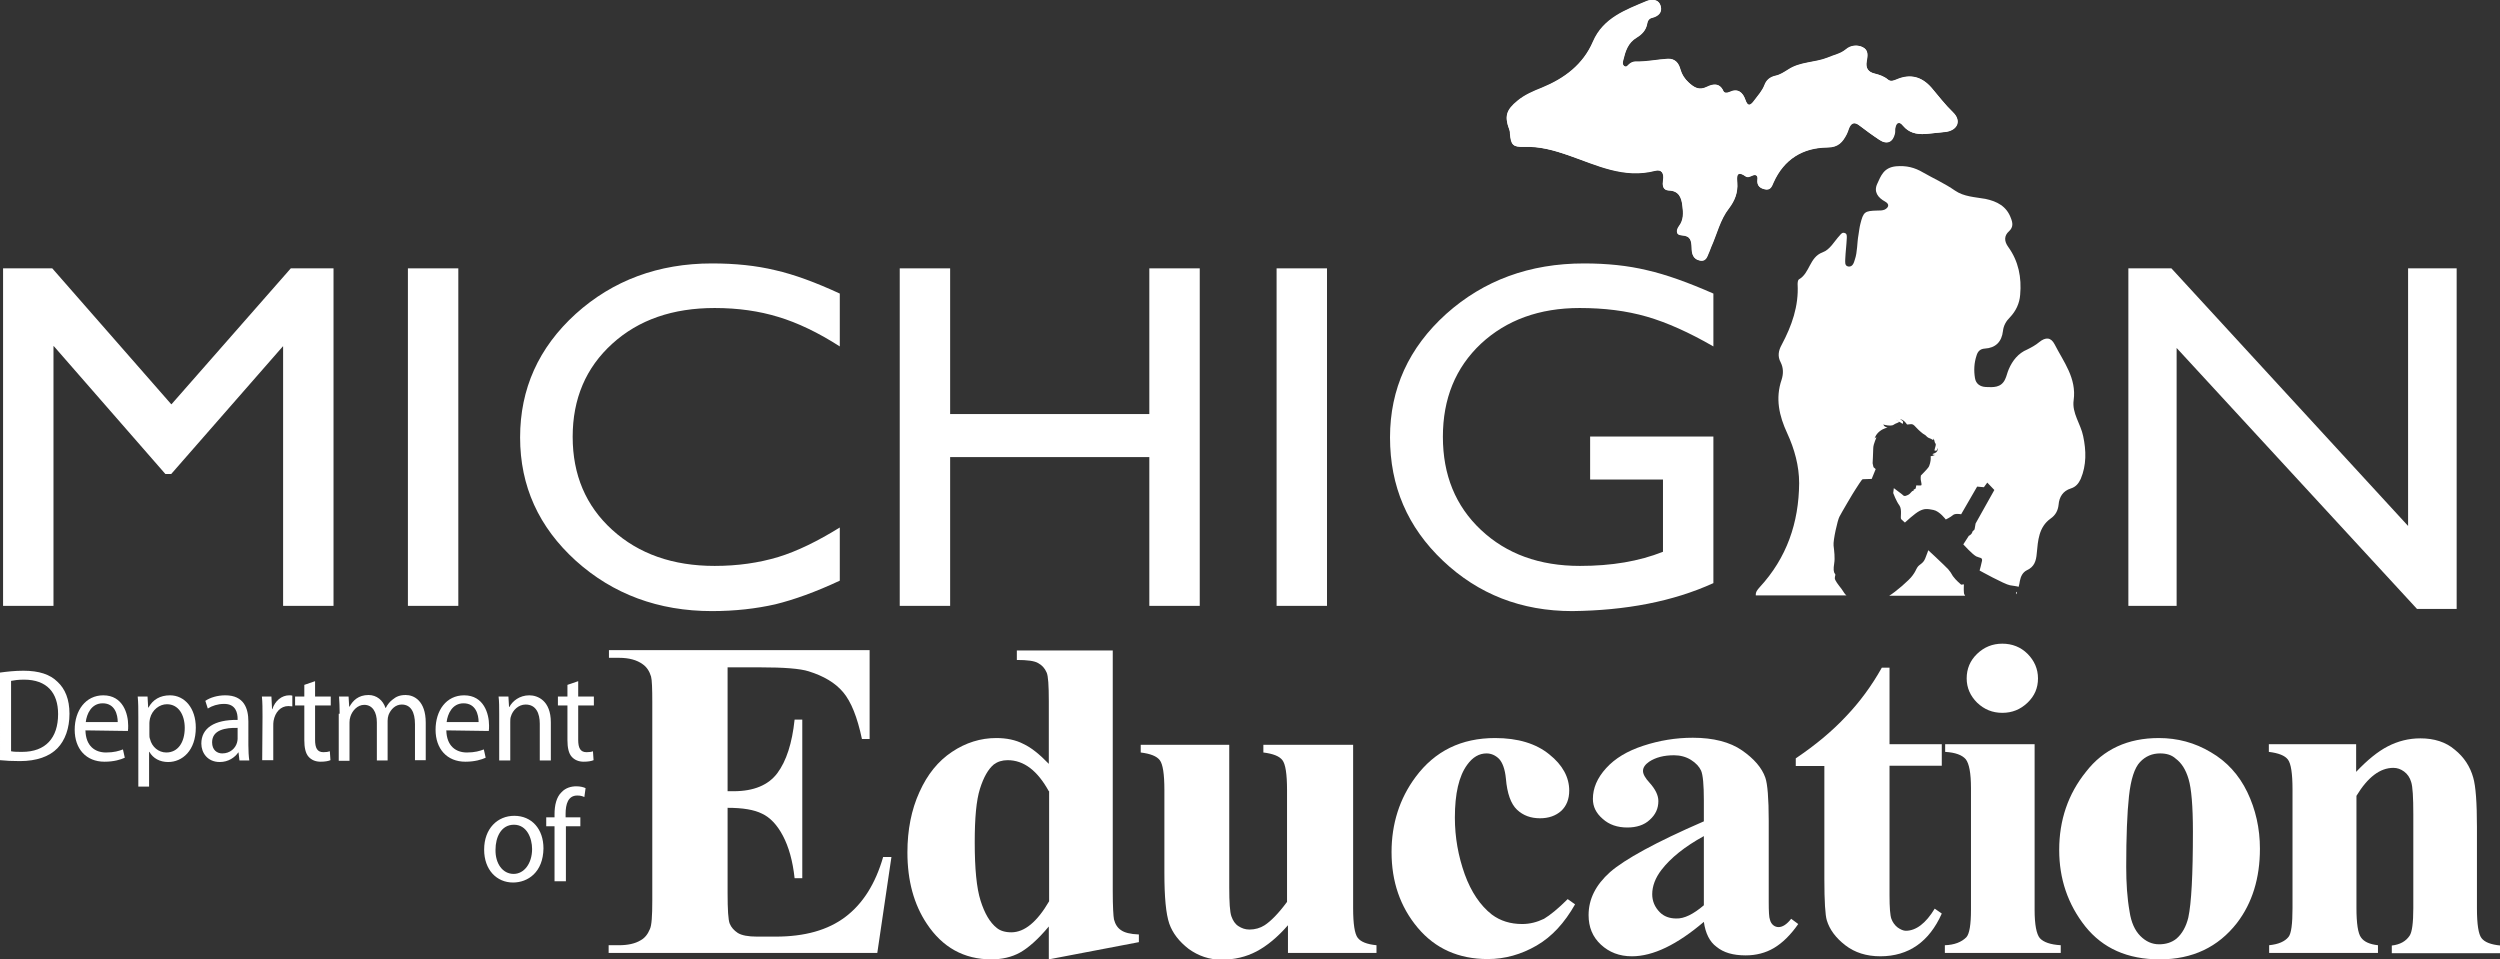 <?xml version="1.0" encoding="utf-8"?>
<!-- Generator: Adobe Illustrator 22.0.1, SVG Export Plug-In . SVG Version: 6.00 Build 0)  -->
<svg version="1.1" id="Layer_1" xmlns="http://www.w3.org/2000/svg" xmlns:xlink="http://www.w3.org/1999/xlink" x="0px" y="0px"
	 viewBox="0 0 813.3 312.1" style="enable-background:new 0 0 813.3 312.1;" xml:space="preserve">
<rect x="0" y="0" width="813.3" height="312.1" fill="#333333" stroke="none"/>
<style type="text/css">
	.st0{fill:#FFFFFF;}
	.st1{fill-rule:evenodd;clip-rule:evenodd;fill:#FFFFFF;}
</style>
<g>
	<path class="st0" d="M626.2,43.6c2.3-0.3,4.7-0.4,7-0.8c3.7-0.6,4.8-3.7,2.1-6.3c-2.6-2.5-4.7-5.3-7-8c-3.1-3.6-6.9-4.6-11.3-2.7
		c-1,0.4-1.9,0.8-2.8,0.1c-1.3-1.1-2.8-1.6-4.4-2c-2.1-0.5-3-1.8-2.6-4c0.3-1.7,0.7-3.6-1.3-4.6c-1.8-0.8-3.9-0.6-5.4,0.7
		c-1.8,1.5-3.9,1.8-5.9,2.7c-4.2,1.7-9,1.3-12.9,3.9c-1.3,0.8-2.6,1.7-4.1,2c-1.8,0.4-3,1.4-3.6,3c-0.7,1.9-2.1,3.4-3.3,5
		c-1.1,1.5-2.1,2.4-3-0.3c-0.8-2.3-2.4-3.7-5.1-2.4c-0.7,0.3-1.6,0.4-2-0.3c-1.2-2.8-3.5-2.3-5.3-1.4c-2.6,1.3-4.2,0.2-6-1.4
		c-1.3-1.2-2.2-2.5-2.7-4.3c-0.6-1.9-1.7-3.5-4-3.4c-3.5,0.2-7,1-10.6,0.9c-0.7,0-1.4,0.3-2,0.8c-0.5,0.4-0.8,1.2-1.6,0.7
		c-0.7-0.4-0.6-1.3-0.4-2c0.7-2.8,1.5-5.6,4.3-7.3c1.7-1,3.2-2.4,3.5-4.6c0.2-0.9,0.7-1.7,1.7-1.9c1.9-0.5,3.3-1.7,2.7-3.7
		c-0.6-2.4-3-2.3-4.5-1.7c-6.9,2.9-14.2,5.5-17.5,13.2c-3.2,7.5-9.3,12-16.6,15c-2.8,1.1-5.6,2.3-7.9,4.2c-3.8,3.1-4.3,5.1-2.7,9.5
		c0.2,0.4,0.2,0.9,0.2,1.3c0.3,3.6,0.9,4.3,4.5,4.2c5.1-0.2,9.9,1.2,14.6,2.8c9,3.1,17.9,7.5,28,5c2.2-0.6,3.1,0.9,2.7,3.1
		c-0.2,1.5-0.2,3.2,1.8,3.3c3.4,0.1,4.2,2.4,4.5,5.1c0.3,2.3,0.4,4.5-1.1,6.5c-0.9,1.2-1.2,2.9,0.9,3c2.9,0.1,3.1,1.9,3.2,4.1
		c0,1.9,0.5,3.8,2.7,4.1c2.2,0.4,2.4-1.8,3.1-3.1c0.2-0.4,0.3-0.9,0.5-1.3c1.9-4.2,2.9-8.9,5.8-12.6c1.9-2.5,3-5.1,2.7-8.3
		c-0.1-1.7-0.6-4.4,2.7-2.1c0.7,0.5,1.4,0.1,2.1-0.2c1.3-0.5,2,0,1.8,1.3c-0.2,1.8,0.6,2.7,2.3,3.1c1.9,0.5,2.4-1.1,2.9-2.2
		c3.4-7.5,9.5-11.3,17.5-11.4c3.6,0,5-1.8,6.3-4.3c0.3-0.6,0.5-1.2,0.7-1.8c0.7-1.8,1.8-2.4,3.5-1c2.1,1.6,4.2,3.2,6.4,4.6
		c2.5,1.7,4.5,0.8,5.1-2.2c0.1-0.5,0-1.1,0.1-1.6c0.3-1.8,1.2-2.4,2.5-0.8C621,43.2,623.4,43.7,626.2,43.6"/>
	<path class="st1" d="M626.2,43.6c-2.8,0.1-5.2-0.4-7.1-2.7c-1.2-1.5-2.2-1-2.5,0.8c-0.1,0.5,0,1.1-0.1,1.6c-0.6,3-2.6,3.9-5.1,2.2
		c-2.2-1.5-4.3-3-6.4-4.6c-1.8-1.4-2.8-0.8-3.5,1c-0.2,0.6-0.4,1.2-0.7,1.8c-1.3,2.5-2.7,4.3-6.3,4.3c-8,0.1-14.1,3.8-17.5,11.4
		c-0.5,1.2-1,2.7-2.9,2.2c-1.7-0.4-2.5-1.3-2.3-3.1c0.2-1.4-0.5-1.9-1.8-1.3c-0.7,0.3-1.4,0.7-2.1,0.2c-3.2-2.2-2.8,0.5-2.7,2.1
		c0.2,3.2-0.8,5.8-2.7,8.3c-2.9,3.7-3.9,8.4-5.8,12.6c-0.2,0.4-0.3,0.9-0.5,1.3c-0.7,1.4-0.9,3.5-3.1,3.1c-2.2-0.4-2.7-2.2-2.7-4.1
		c0-2.2-0.3-3.9-3.2-4.1c-2.2-0.1-1.8-1.7-0.9-3c1.5-2,1.4-4.3,1.1-6.5c-0.3-2.7-1.1-5-4.5-5.1c-2-0.1-2.1-1.9-1.8-3.3
		c0.4-2.3-0.5-3.7-2.7-3.1c-10.1,2.6-18.9-1.8-28-5c-4.8-1.7-9.5-3-14.6-2.8c-3.6,0.1-4.1-0.6-4.5-4.2c0-0.4-0.1-0.9-0.2-1.3
		c-1.7-4.4-1.1-6.4,2.7-9.5c2.4-1.9,5.1-3,7.9-4.2c7.3-3,13.3-7.5,16.6-15c3.4-7.7,10.6-10.3,17.5-13.2c1.6-0.7,3.9-0.7,4.5,1.7
		c0.5,2-0.8,3.2-2.7,3.7c-1.1,0.2-1.6,1-1.7,1.9c-0.4,2.2-1.8,3.6-3.5,4.6c-2.8,1.7-3.6,4.4-4.3,7.3c-0.2,0.7-0.3,1.5,0.4,2
		c0.7,0.4,1.1-0.4,1.6-0.7c0.6-0.5,1.2-0.8,2-0.8c3.6,0.1,7.1-0.7,10.6-0.9c2.4-0.1,3.5,1.4,4,3.4c0.5,1.7,1.4,3.1,2.7,4.3
		c1.7,1.6,3.3,2.7,6,1.4c1.8-0.9,4.1-1.4,5.3,1.4c0.3,0.8,1.2,0.7,2,0.3c2.7-1.3,4.3,0.1,5.1,2.4c0.9,2.7,1.9,1.8,3,0.3
		c1.2-1.6,2.5-3.1,3.3-5c0.6-1.6,1.8-2.6,3.6-3c1.4-0.3,2.8-1.2,4.1-2c3.9-2.6,8.7-2.2,12.9-3.9c2-0.8,4.1-1.2,5.9-2.7
		c1.6-1.3,3.6-1.6,5.4-0.7c2,0.9,1.6,2.9,1.3,4.6c-0.4,2.2,0.5,3.5,2.6,4c1.6,0.4,3.1,0.9,4.4,2c0.9,0.7,1.8,0.3,2.8-0.1
		c4.4-1.9,8.1-0.9,11.3,2.7c2.3,2.7,4.4,5.5,7,8c2.7,2.6,1.6,5.6-2.1,6.3C630.9,43.2,628.6,43.3,626.2,43.6"/>
	<path class="st1" d="M543.3,19.1c-0.1,1.1,0.3,2.2-0.3,3.3"/>
	<path class="st1" d="M590.8,45.3c0.5,1.1,0.2,2.2,0.3,3.3"/>
	<path class="st1" d="M607.5,17.7c-1.1,0.2-2.3-0.6-3.3,0.5"/>
	<polygon class="st0" points="17.4,197.1 9.2,197.1 1,197.1 1,87.3 9,87.3 17,87.3 55.7,131.5 55.8,131.5 94.6,87.3 101.5,87.3 
		108.5,87.3 108.5,197.1 100.3,197.1 92.1,197.1 92.1,112.7 92,112.7 55.7,154.2 54.7,154.2 53.8,154.2 17.5,112.6 17.4,112.6 	"/>
	<polygon class="st0" points="132.7,87.3 140.9,87.3 149.1,87.3 149.1,197.1 140.9,197.1 132.7,197.1 	"/>
	<path class="st0" d="M273.2,188.9c-7.9,3.7-14.9,6.2-21,7.7c-6.2,1.4-13,2.2-20.6,2.2c-17.4,0-32.2-5.5-44.3-16.4
		c-12-10.9-18.1-24.2-18.1-40.1c0-15.8,6-29.2,18.1-40.2c12.1-10.9,26.9-16.4,44.3-16.4c7.6,0,14.4,0.7,20.6,2.2
		c6.2,1.4,13.2,4,21,7.6v17.2c-7-4.5-13.7-7.7-20-9.6c-6.2-1.9-13.1-2.9-20.7-2.9c-13.6,0-24.7,3.8-33.3,11.6
		c-8.6,7.8-12.9,17.9-12.9,30.3c0,12.4,4.3,22.5,12.9,30.3c8.6,7.8,19.7,11.7,33.3,11.7c7.5,0,14.4-1,20.7-2.9
		c6.2-1.9,12.9-5.2,20-9.6V188.9z"/>
	<polygon class="st0" points="292.7,87.3 300.9,87.3 309.1,87.3 309.1,134.7 373.9,134.7 373.9,87.3 382.1,87.3 390.3,87.3 
		390.3,197.1 382.1,197.1 373.9,197.1 373.9,148.7 309.1,148.7 309.1,197.1 300.9,197.1 292.7,197.1 	"/>
	<polygon class="st0" points="415.3,87.3 423.5,87.3 431.7,87.3 431.7,197.1 423.5,197.1 415.3,197.1 	"/>
	<path class="st0" d="M511.5,198.8c-16.6,0-30.6-5.5-42.1-16.4c-11.5-10.9-17.2-24.2-17.2-40.1c0-15.8,6.1-29.2,18.3-40.2
		c12.2-10.9,27.1-16.4,44.8-16.4c7.5,0,14.3,0.7,20.5,2.2c6.2,1.4,13.4,4,21.6,7.6v17.2c-7.8-4.5-15.1-7.8-21.7-9.7
		c-6.6-1.9-13.8-2.8-21.8-2.8c-13.1,0-23.8,3.9-32.1,11.6c-8.3,7.8-12.4,17.9-12.4,30.3c0,12.4,4.1,22.5,12.4,30.3
		c8.3,7.8,19,11.7,32.2,11.7c10.3,0,19.2-1.5,27-4.6v-23.5h-23.7v-14h40.1v47.7C544.2,195.7,528.9,198.6,511.5,198.8"/>
	<polygon class="st0" points="708.1,197.1 700.3,197.1 692.4,197.1 692.4,87.3 699.4,87.3 706.4,87.3 783.4,171.1 783.4,87.3 
		791.3,87.3 799.2,87.3 799.2,198.1 792.8,198.1 786.3,198.1 708.1,113.2 	"/>
	<path class="st0" d="M0,218.8c2.2-0.3,4.8-0.6,7.6-0.6c5.1,0,8.7,1.2,11.1,3.6c2.5,2.3,3.9,5.7,3.9,10.4c0,4.7-1.4,8.6-3.9,11.2
		c-2.6,2.7-6.8,4.2-12.2,4.2c-2.6,0-4.6-0.1-6.5-0.3V218.8z M3.6,244.4c0.9,0.2,2.2,0.2,3.6,0.2c7.6,0,11.7-4.5,11.7-12.3
		c0-6.9-3.6-11.2-11.1-11.2c-1.8,0-3.2,0.2-4.2,0.4V244.4z"/>
	<path class="st0" d="M27.8,237.6c0.1,5.1,3.1,7.2,6.7,7.2c2.6,0,4.2-0.5,5.5-1l0.6,2.7c-1.3,0.6-3.5,1.3-6.6,1.3
		c-6,0-9.7-4.2-9.7-10.4c0-6.3,3.6-11.2,9.3-11.2c6.4,0,8.1,6,8.1,9.8c0,0.8,0,1.4-0.1,1.8L27.8,237.6z M38.3,234.9
		c0-2.4-0.9-6.1-4.9-6.1c-3.7,0-5.2,3.5-5.5,6.1H38.3z"/>
	<path class="st0" d="M45,233.4c0-2.7,0-4.8-0.2-6.8H48l0.2,3.6h0.1c1.4-2.6,3.8-4,7-4c4.8,0,8.4,4.2,8.4,10.5
		c0,7.5-4.4,11.2-9,11.2c-2.7,0-4.9-1.2-6.1-3.3h-0.1v11.3H45V233.4z M48.6,238.9c0,0.5,0,1.1,0.2,1.5c0.6,2.6,2.8,4.4,5.3,4.4
		c3.8,0,6-3.3,6-8c0-4.2-2-7.7-5.8-7.7c-2.4,0-4.8,1.8-5.5,4.6c-0.1,0.5-0.2,1.1-0.2,1.5V238.9z"/>
	<path class="st0" d="M80.8,242.4c0,1.8,0.1,3.6,0.3,5h-3.2l-0.3-2.6h-0.1c-1.1,1.6-3.2,3.1-6,3.1c-4,0-6-3-6-6
		c0-5,4.2-7.8,11.8-7.7v-0.4c0-1.7-0.5-4.9-4.5-4.8c-1.9,0-3.8,0.6-5.2,1.5l-0.8-2.5c1.6-1.1,4-1.8,6.5-1.8c6.1,0,7.5,4.3,7.5,8.5
		V242.4z M77.3,236.8c-3.9-0.1-8.3,0.6-8.3,4.7c0,2.5,1.6,3.6,3.3,3.6c2.6,0,4.3-1.7,4.8-3.5c0.1-0.4,0.2-0.8,0.2-1.2V236.8z"/>
	<path class="st0" d="M85.4,233.1c0-2.4,0-4.6-0.2-6.5h3.1l0.2,4.1h0.1c0.9-2.8,3.1-4.5,5.5-4.5c0.4,0,0.6,0,1,0.1v3.5
		c-0.4,0-0.8-0.1-1.3-0.1c-2.5,0-4.3,2-4.8,4.8c-0.1,0.6-0.1,1.1-0.1,1.8v11h-3.6L85.4,233.1z"/>
	<path class="st0" d="M102.5,221.6v5h5.1v2.9h-5.1v11.2c0,2.6,0.7,4,2.7,4c1,0,1.5-0.1,2.1-0.3l0.2,2.9c-0.7,0.3-1.8,0.5-3.2,0.5
		c-1.7,0-3-0.6-3.9-1.6c-1-1.1-1.4-3-1.4-5.4v-11.3H96v-2.9H99v-3.8L102.5,221.6z"/>
	<path class="st0" d="M110.5,232.2c0-2.2-0.1-3.9-0.2-5.6h3.1l0.2,3.3h0.1c1.1-2,2.9-3.8,6.2-3.8c2.6,0,4.7,1.7,5.5,4.2h0.1
		c0.6-1.2,1.4-2.1,2.2-2.7c1.2-1,2.4-1.5,4.3-1.5c2.6,0,6.5,1.8,6.5,9v12.2h-3.5v-11.7c0-4-1.4-6.4-4.3-6.4c-2.1,0-3.6,1.6-4.3,3.4
		c-0.2,0.6-0.3,1.2-0.3,1.9v12.9h-3.5v-12.4c0-3.3-1.4-5.7-4.1-5.7c-2.2,0-3.9,1.9-4.5,3.8c-0.2,0.6-0.3,1.2-0.3,1.9v12.5h-3.5
		V232.2z"/>
	<path class="st0" d="M145.2,237.6c0.1,5.1,3.1,7.2,6.7,7.2c2.6,0,4.2-0.5,5.5-1l0.6,2.7c-1.3,0.6-3.5,1.3-6.6,1.3
		c-6,0-9.7-4.2-9.7-10.4c0-6.3,3.5-11.2,9.3-11.2c6.4,0,8.1,6,8.1,9.8c0,0.8,0,1.4-0.1,1.8L145.2,237.6z M155.7,234.9
		c0-2.4-0.9-6.1-4.9-6.1c-3.7,0-5.2,3.5-5.5,6.1H155.7z"/>
	<path class="st0" d="M162.4,232.2c0-2.2,0-3.9-0.2-5.6h3.2l0.2,3.4h0.1c1-1.9,3.3-3.8,6.5-3.8c2.7,0,7,1.7,7,8.8v12.4h-3.6v-12
		c0-3.3-1.2-6.2-4.6-6.2c-2.3,0-4.2,1.8-4.8,3.9c-0.2,0.5-0.2,1.2-0.2,1.8v12.5h-3.6V232.2z"/>
	<path class="st0" d="M188.1,221.6v5h5.1v2.9h-5.1v11.2c0,2.6,0.7,4,2.7,4c1,0,1.6-0.1,2.1-0.3l0.2,2.9c-0.7,0.3-1.8,0.5-3.2,0.5
		c-1.7,0-3-0.6-3.9-1.6c-1-1.1-1.4-3-1.4-5.4v-11.3h-3.1v-2.9h3.1v-3.8L188.1,221.6z"/>
	<path class="st0" d="M166.9,287.1c-5.3,0-9.4-4.1-9.4-10.7c0-6.9,4.4-11,9.8-11c5.7,0,9.5,4.3,9.5,10.6
		C176.7,283.8,171.7,287.1,166.9,287.1L166.9,287.1z M167.1,284.3c3.4,0,6-3.4,6-8.1c0-3.5-1.7-7.9-5.9-7.9c-4.2,0-6,4.1-6,8.1
		C161.1,280.9,163.5,284.3,167.1,284.3L167.1,284.3z"/>
	<path class="st0" d="M180.4,286.7v-17.9h-2.7v-2.9h2.7v-1c0-2.9,0.6-5.6,2.3-7.2c1.3-1.4,3.1-1.9,4.8-1.9c1.3,0,2.4,0.3,3,0.6
		l-0.4,2.9c-0.6-0.3-1.3-0.5-2.3-0.5c-3,0-3.8,2.8-3.8,6v1.1h4.8v2.9h-4.7v17.9H180.4z"/>
	<path class="st0" d="M236.7,217.2v40.2h2c6.5,0,11.3-2,14.2-5.9c2.9-3.9,4.8-9.7,5.6-17.4h2.5v51.6h-2.5
		c-0.6-5.6-1.9-10.2-3.8-13.8c-1.9-3.6-4.2-6-6.8-7.2c-2.6-1.3-6.3-1.9-11.2-1.9v27.7c0,5.4,0.2,8.8,0.7,10c0.5,1.2,1.4,2.2,2.6,3
		c1.3,0.8,3.4,1.2,6.3,1.2h6c9.5,0,17-2.1,22.7-6.4c5.7-4.3,9.8-10.8,12.3-19.5h2.7l-4.6,31.2h-87.4v-2.5h3.3c2.9,0,5.3-0.5,7.1-1.6
		c1.3-0.7,2.3-1.9,3-3.6c0.6-1.2,0.8-4.3,0.8-9.3v-64.5c0-4.5-0.1-7.3-0.4-8.4c-0.5-1.7-1.4-3.1-2.7-4c-1.9-1.4-4.5-2.1-7.7-2.1
		h-3.3v-2.5h84.8v28.9h-2.5c-1.5-7.1-3.5-12.1-6.1-15.2c-2.6-3.1-6.4-5.3-11.2-6.8c-2.8-0.9-8.1-1.3-15.8-1.3H236.7z"/>
	<path class="st0" d="M362,211.7v78.1c0,5.2,0.2,8.3,0.4,9.3c0.4,1.6,1.2,2.8,2.3,3.5c1.1,0.8,3,1.3,5.8,1.4v2.5l-29.3,5.6v-10.7
		c-3.5,4.2-6.7,7-9.4,8.5c-2.7,1.5-5.9,2.2-9.3,2.2c-8.9,0-15.9-3.9-21-11.6c-4.2-6.3-6.3-14-6.3-23.2c0-7.3,1.3-13.9,3.9-19.6
		c2.6-5.8,6.1-10.1,10.6-13.1c4.5-3,9.3-4.5,14.4-4.5c3.3,0,6.3,0.6,8.8,1.9c2.6,1.2,5.3,3.4,8.3,6.5v-20.4c0-5.1-0.2-8.2-0.7-9.3
		c-0.6-1.4-1.5-2.4-2.8-3.1c-1.2-0.7-3.5-1-6.9-1v-3.1H362z M341.2,257.4c-3.7-6.7-8.1-10.1-13.4-10.1c-1.8,0-3.3,0.5-4.5,1.4
		c-1.8,1.5-3.3,4.1-4.5,7.9c-1.2,3.8-1.7,9.6-1.7,17.4c0,8.6,0.6,14.9,1.9,19c1.3,4.1,3,7.1,5.3,8.9c1.1,0.9,2.7,1.4,4.7,1.4
		c4.3,0,8.4-3.4,12.3-10.1V257.4z"/>
	<path class="st0" d="M440.2,242.2v53.2c0,5.2,0.5,8.4,1.5,9.7c1,1.3,3,2.1,6.1,2.4v2.5H419v-9c-3.4,3.9-6.8,6.7-10.2,8.5
		c-3.4,1.8-7.2,2.7-11.4,2.7c-4,0-7.5-1.2-10.7-3.5c-3.1-2.4-5.2-5.1-6.3-8.2c-1.1-3.2-1.6-8.7-1.6-16.5v-27c0-5.2-0.5-8.4-1.5-9.7
		c-1-1.3-3-2.1-6.2-2.5v-2.5h28.8v46.4c0,4.8,0.2,8,0.7,9.4c0.5,1.4,1.2,2.5,2.3,3.2c1.1,0.7,2.2,1.1,3.6,1.1c1.8,0,3.5-0.5,4.9-1.4
		c2-1.3,4.5-3.8,7.3-7.6v-36.4c0-5.2-0.5-8.4-1.5-9.7c-1-1.3-3-2.1-6.2-2.5v-2.5H440.2z"/>
	<path class="st0" d="M510,292.5l2.4,1.7c-3.4,6-7.5,10.5-12.5,13.4c-5,2.9-10.3,4.4-15.9,4.4c-9.5,0-17.1-3.4-22.8-10.2
		c-5.7-6.8-8.5-15-8.5-24.6c0-9.2,2.6-17.4,7.8-24.4c6.3-8.5,14.9-12.7,25.9-12.7c7.4,0,13.3,1.8,17.6,5.3c4.4,3.5,6.5,7.5,6.5,11.8
		c0,2.8-0.9,5-2.6,6.6c-1.8,1.6-4.1,2.4-6.9,2.4c-3,0-5.5-0.9-7.5-2.8c-2-1.9-3.2-5.3-3.6-10.1c-0.3-3.1-1.1-5.2-2.2-6.4
		c-1.2-1.2-2.6-1.8-4.1-1.8c-2.4,0-4.5,1.2-6.3,3.7c-2.7,3.7-4,9.4-4,17.2c0,6.4,1.1,12.5,3.2,18.4c2.1,5.8,5.1,10.2,8.8,13.1
		c2.8,2.1,6.1,3.1,9.9,3.1c2.5,0,4.8-0.6,7.1-1.7C504.3,297.7,506.9,295.6,510,292.5"/>
	<path class="st0" d="M554.3,299.9c-8.7,7.4-16.5,11.2-23.4,11.2c-4.1,0-7.4-1.3-10.1-3.8c-2.7-2.5-4-5.7-4-9.6c0-5.2,2.3-9.8,7-14
		c4.7-4.1,14.8-9.7,30.5-16.5v-6.8c0-5.1-0.3-8.3-0.9-9.7c-0.6-1.3-1.7-2.5-3.3-3.5c-1.6-1-3.5-1.5-5.5-1.5c-3.3,0-6,0.7-8.1,2.1
		c-1.3,0.9-2,1.9-2,3c0,1,0.7,2.3,2.1,3.8c1.9,2.1,2.9,4.1,2.9,6c0,2.4-0.9,4.4-2.8,6.1c-1.8,1.7-4.3,2.5-7.3,2.5
		c-3.2,0-5.9-0.9-8-2.8c-2.2-1.9-3.2-4-3.2-6.5c0-3.5,1.4-6.8,4.3-10c2.9-3.2,6.9-5.6,12.1-7.3c5.2-1.7,10.5-2.6,16.1-2.6
		c6.7,0,12.1,1.4,16,4.1c3.9,2.7,6.5,5.7,7.6,8.9c0.7,2,1.1,6.7,1.1,14v26.4c0,3.1,0.1,5.1,0.4,5.8c0.2,0.8,0.6,1.4,1.1,1.8
		c0.5,0.4,1.1,0.6,1.7,0.6c1.3,0,2.7-0.9,4.1-2.7l2.3,1.7c-2.5,3.6-5.2,6.2-7.9,7.8c-2.7,1.6-5.8,2.4-9.2,2.4
		c-4.1,0-7.2-0.9-9.5-2.8C556.2,306.4,554.8,303.6,554.3,299.9 M554.3,294.5V272c-6.2,3.4-10.8,7.1-13.8,11c-2,2.6-3,5.3-3,7.9
		c0,2.2,0.8,4.2,2.5,5.9c1.3,1.3,3.1,2,5.3,2C547.9,298.9,550.9,297.4,554.3,294.5"/>
	<path class="st0" d="M614.7,217.2v24.9h17v7h-17v42.2c0,3.9,0.2,6.5,0.6,7.6c0.4,1.1,1.1,2.1,2,2.8c1,0.7,1.9,1.1,2.7,1.1
		c3.3,0,6.5-2.4,9.4-7.2l2.3,1.6c-4.1,9.2-10.8,13.9-20,13.9c-4.5,0-8.3-1.2-11.4-3.6c-3.1-2.4-5.1-5.1-6-8.1
		c-0.5-1.6-0.8-6.1-0.8-13.4v-36.8h-9.3v-2.5c6.4-4.3,11.8-8.8,16.3-13.6c4.5-4.7,8.4-10,11.7-15.9H614.7z"/>
	<path class="st0" d="M661.9,242.2V296c0,4.8,0.6,7.9,1.7,9.2c1.2,1.3,3.4,2.1,6.8,2.3v2.5h-37.7v-2.5c3.1-0.1,5.4-1,7-2.6
		c1-1.1,1.5-4.1,1.5-8.9v-39.6c0-4.9-0.6-8-1.7-9.4c-1.2-1.4-3.4-2.2-6.7-2.4v-2.5H661.9z M651.4,209.4c3.2,0,6,1.1,8.2,3.3
		c2.2,2.2,3.4,4.9,3.4,8c0,3.1-1.1,5.7-3.4,7.9c-2.3,2.2-5,3.3-8.2,3.3c-3.2,0-5.9-1.1-8.2-3.3c-2.2-2.2-3.4-4.8-3.4-7.9
		c0-3.1,1.1-5.8,3.4-8C645.5,210.5,648.2,209.4,651.4,209.4"/>
	<path class="st0" d="M702.3,240.1c6.1,0,11.7,1.5,16.9,4.6c5.2,3,9.2,7.4,11.9,13c2.7,5.6,4.1,11.8,4.1,18.4
		c0,9.6-2.5,17.7-7.5,24.2c-6.1,7.8-14.4,11.8-25.1,11.8c-10.5,0-18.5-3.6-24.2-10.7c-5.7-7.2-8.5-15.5-8.5-24.9
		c0-9.7,2.9-18.2,8.7-25.4C684.3,243.7,692.3,240.1,702.3,240.1 M702.7,245.1c-2.5,0-4.7,0.9-6.5,2.8c-1.8,1.9-3,5.6-3.6,11.1
		c-0.6,5.5-0.9,13.2-0.9,23c0,5.2,0.3,10.1,1.1,14.6c0.5,3.4,1.7,6.1,3.5,7.9c1.8,1.8,3.8,2.7,6.1,2.7c2.2,0,4.1-0.6,5.6-1.8
		c1.9-1.6,3.2-4,3.9-6.9c1-4.6,1.5-13.9,1.5-28c0-8.3-0.5-14-1.4-17c-0.9-3.1-2.3-5.3-4.2-6.7C706.5,245.6,704.8,245.1,702.7,245.1"
		/>
	<path class="st0" d="M766.5,242.2v8.9c3.6-3.8,7-6.6,10.3-8.3c3.3-1.7,6.8-2.6,10.6-2.6c4.5,0,8.3,1.2,11.2,3.7c3,2.4,5,5.5,6,9.1
		c0.8,2.8,1.2,8.1,1.2,16v26.5c0,5.2,0.5,8.4,1.5,9.7c1,1.3,3,2.1,6.2,2.4v2.5h-35.4v-2.5c2.7-0.3,4.6-1.4,5.8-3.2
		c0.8-1.2,1.2-4.2,1.2-9V265c0-5.6-0.2-9.1-0.7-10.6c-0.4-1.4-1.2-2.6-2.3-3.4c-1.1-0.8-2.2-1.2-3.5-1.2c-4.3,0-8.3,3-12,9.1v36.5
		c0,5,0.5,8.3,1.5,9.6c1,1.4,2.8,2.2,5.5,2.5v2.5h-35.4v-2.5c3-0.3,5.1-1.2,6.3-2.7c0.9-1.1,1.3-4.2,1.3-9.4v-38.6
		c0-5.2-0.5-8.4-1.5-9.7c-1-1.3-3-2.1-6.2-2.5v-2.5H766.5z"/>
	<g>
		<path class="st1" d="M638,190.2c0,0-1.8-1.5-2.7-2.8c-0.9-1.4-0.5-1-1.5-2.2c-1.1-1.2-6.5-6.2-6.5-6.2s-0.3,1-1,2.7
			c-0.7,1.7-1.8,1.8-2.5,2.8c-0.7,1.1-0.5,1.2-1.6,2.7c-1,1.5-5.7,5.5-7.6,6.6h24.7c-0.2-0.3-0.4-0.6-0.4-1.1c-0.1-0.9,0-2.6,0-2.6
			L638,190.2z"/>
		<path class="st1" d="M677.7,141.9c-0.8-4-3.7-7.5-3.1-11.7c1-7.2-3.3-12.5-6.2-18.2c-1.2-2.3-2.9-2.4-5-0.7
			c-1.2,1-2.5,1.7-3.9,2.4c-2.9,1.2-4.8,3.6-6,6.4c-0.5,1.1-0.7,2.3-1.2,3.3c-1.3,2.8-3.9,2.6-6.3,2.5c-1.8-0.1-3.2-1-3.5-2.9
			c-0.4-2.4-0.3-4.9,0.5-7.3c0.4-1.4,1.2-2.2,2.7-2.3c3.5-0.2,5.5-2.2,5.9-5.7c0.2-1.8,1-3.2,2.3-4.5c1.9-2,3.1-4.5,3.3-7.3
			c0.5-5.6-0.5-10.9-3.9-15.6c-1.3-1.8-1.4-3.6,0.3-5.1c1.4-1.3,1.2-2.7,0.6-4.2c-1.4-3.9-4.5-5.5-8.3-6.3c-3.4-0.6-7-0.7-9.9-2.7
			c-3.3-2.3-6.9-3.9-10.4-5.9c-2.7-1.6-5.4-2.3-8.8-2c-4,0.4-4.9,3.1-6.1,5.7c-1.2,2.6,0.2,4.5,2.6,5.8c1.6,0.9,1,2-0.2,2.6
			c-0.7,0.3-1.6,0.3-2.4,0.3c-4.1,0.1-4.5,0.4-5.5,4.4c-0.3,1.2-0.4,2.3-0.6,3.5c-0.5,2.7-0.3,5.5-1.2,8.1c-0.3,1-0.7,2.4-2.1,2.2
			c-1.3-0.2-1-1.6-1-2.5c0.1-2.3,0.4-4.5,0.5-6.8c0-0.6,0.1-1.4-0.7-1.6c-0.7-0.3-1.2,0.3-1.6,0.8c-1.8,1.9-3.1,4.6-5.6,5.5
			c-4.3,1.6-4.1,6.8-7.7,8.8c-0.3,0.2-0.4,1-0.4,1.5c0.4,7.2-1.9,13.6-5.2,19.8c-1,1.8-1.4,3.7-0.3,5.7c0.9,1.8,0.9,3.7,0.3,5.6
			c-2.1,6.1-0.8,11.8,1.8,17.4c2.4,5.2,3.9,10.7,3.9,16.3c-0.1,12.8-4,24.3-12.9,33.9c-0.7,0.8-1.3,1.5-1.2,2.6h29.5
			c-0.6-0.4-0.8-1-1.6-2.1c-1.1-1.4-2.2-2.8-2.2-3.5c0-0.8,0.4-1.1,0-1.5c-0.4-0.5-0.5-1.5-0.2-3.3c0.3-1.8,0-4.1-0.2-5.8
			c-0.2-1.7,1.3-8.3,1.9-9.4c0.6-1.2,4.6-8,5.1-8.7c0.5-0.7,2.2-3.6,2.5-3.5c0.3,0,2.9-0.1,2.9-0.1l1.3-3.2l-0.7-0.6
			c0,0-0.2-0.7-0.3-1.3c0-0.6,0.2-3.2,0.2-4.8c0-1.6,1.2-3.7,1-3.6c-0.1,0-0.2,0-0.3,0.1c-0.2,0.1-0.3,0.4-0.3,0.4s0.3-1.4,1.7-2.5
			c1.4-1.1,2.7-1.2,2.7-1.2s-0.2,0.1-0.9-0.3c-0.7-0.3-0.6-1.1-0.6-0.8c0,0.3,2.7,0.7,3.3,0.2c0.6-0.5,1.8-0.7,1.8-1
			c0,0-0.1,0-0.1-0.1c-0.3-0.2-0.5-0.5-0.8-0.5c0.1,0.1,0.3,0.1,0.4,0.2c0.2,0.1,0.3,0.2,0.3,0.3c0.4,0.2,0.9,0.4,1.3,0.8
			c0,0,0.3-0.3,0.2-0.7c-0.1-0.4-1-0.8-1-0.8s0.6,0,1.1,0.4c0.6,0.4,1.2,1.3,1.2,1.3s0.4,0,1.1-0.1c0.7-0.1,1,0.1,1.9,1.1
			c0.9,1,2.2,2,2.2,2s0.4,0.2,0.8,0.5c0.3,0.3,0.7,0.8,1.4,1c0.7,0.2,0.9,0.6,1.1,0.5c0.2-0.2,0.1-0.5,0.1-0.5s0.3,0.6,0.4,1.2
			c0.1,0.6,0.5,0.3,0.3,1.2c-0.2,0.8-0.4,1.5-0.4,1.5s0.2,0.2,0.6,0.1c0.4-0.1,0.3-0.8,0.3-0.8c0.3,0.3,0.1,0.9-0.1,1.1
			c-0.4,0.6-1.5,0.7-1.4,0.9c0.2,0.2,0.8,0.2,0.8,0.2s-0.5,0.2-0.8,0.3c-0.4,0.1-0.6,0.1-0.6,0.1v0.9c0,0.6-0.3,2.2-0.8,2.8
			c-0.4,0.6-2.4,2.6-2.4,2.6s-0.2,1.1,0.1,2.1c0.2,1,0.1,0.9,0,1.1c-0.2,0.1-1.6,0-1.6,0s-0.1,0.7-0.2,1c-0.2,0.3-0.6,0.3-0.6,0.3
			s0,0.2-0.1,0.4c-0.1,0.2-0.3,0.1-0.3,0.1s-0.5,0.4-0.9,0.9c-0.3,0.3-0.9,0.6-1.3,0.7c-0.8,0.2-0.9-0.3-1.5-0.7
			c-0.7-0.5-2.4-1.8-2.4-1.8l-0.2,1.6c0,0,1,2.7,2,4c1,1.4,0.2,4.1,0.6,4.5c0.4,0.4,1.2,1.1,1.2,1.1s3.2-3,4.8-3.8
			c1.6-0.8,2.5-0.7,4.5-0.3c2,0.4,4,3.1,4,3.1s1.5-0.7,2.3-1.4c0.7-0.7,2.7-0.3,2.7-0.3l5.2-9l2.2,0.2l1.1-1.5l2.3,2.4l-6.1,10.9
			c0,0-0.2,1-0.3,1.7c-0.1,0.7-0.6,0.4-0.8,1.2c-0.3,0.8-1.1,1.1-1.1,1.1l-1.8,2.8c0,0,2.9,3.2,4.2,3.9c1.3,0.6,2,0.3,1.9,1.4
			c-0.2,1.1-0.8,3.2-0.8,3.2s8.1,4.5,9.9,4.8c1.2,0.2,2.2,0.3,2.8,0.5c0.2-0.6,0.3-1.3,0.4-1.9c0.3-1.5,0.9-2.8,2.3-3.5
			c2.4-1.1,3-3,3.2-5.5c0.4-4.1,0.6-8.5,4.5-11.3c1.6-1.1,2.4-2.6,2.6-4.5c0.2-2.5,1.4-4.5,4-5.3c1.6-0.5,2.5-1.6,3.2-3.1
			C678.8,151.3,678.7,146.6,677.7,141.9z"/>
		<path class="st1" d="M655.9,193.1c0.1,0.1,0.1,0.2,0.1,0.3c0.1-0.3,0.1-0.6,0.2-0.9C655.9,192.7,655.7,192.9,655.9,193.1z"/>
	</g>
</g>
</svg>
